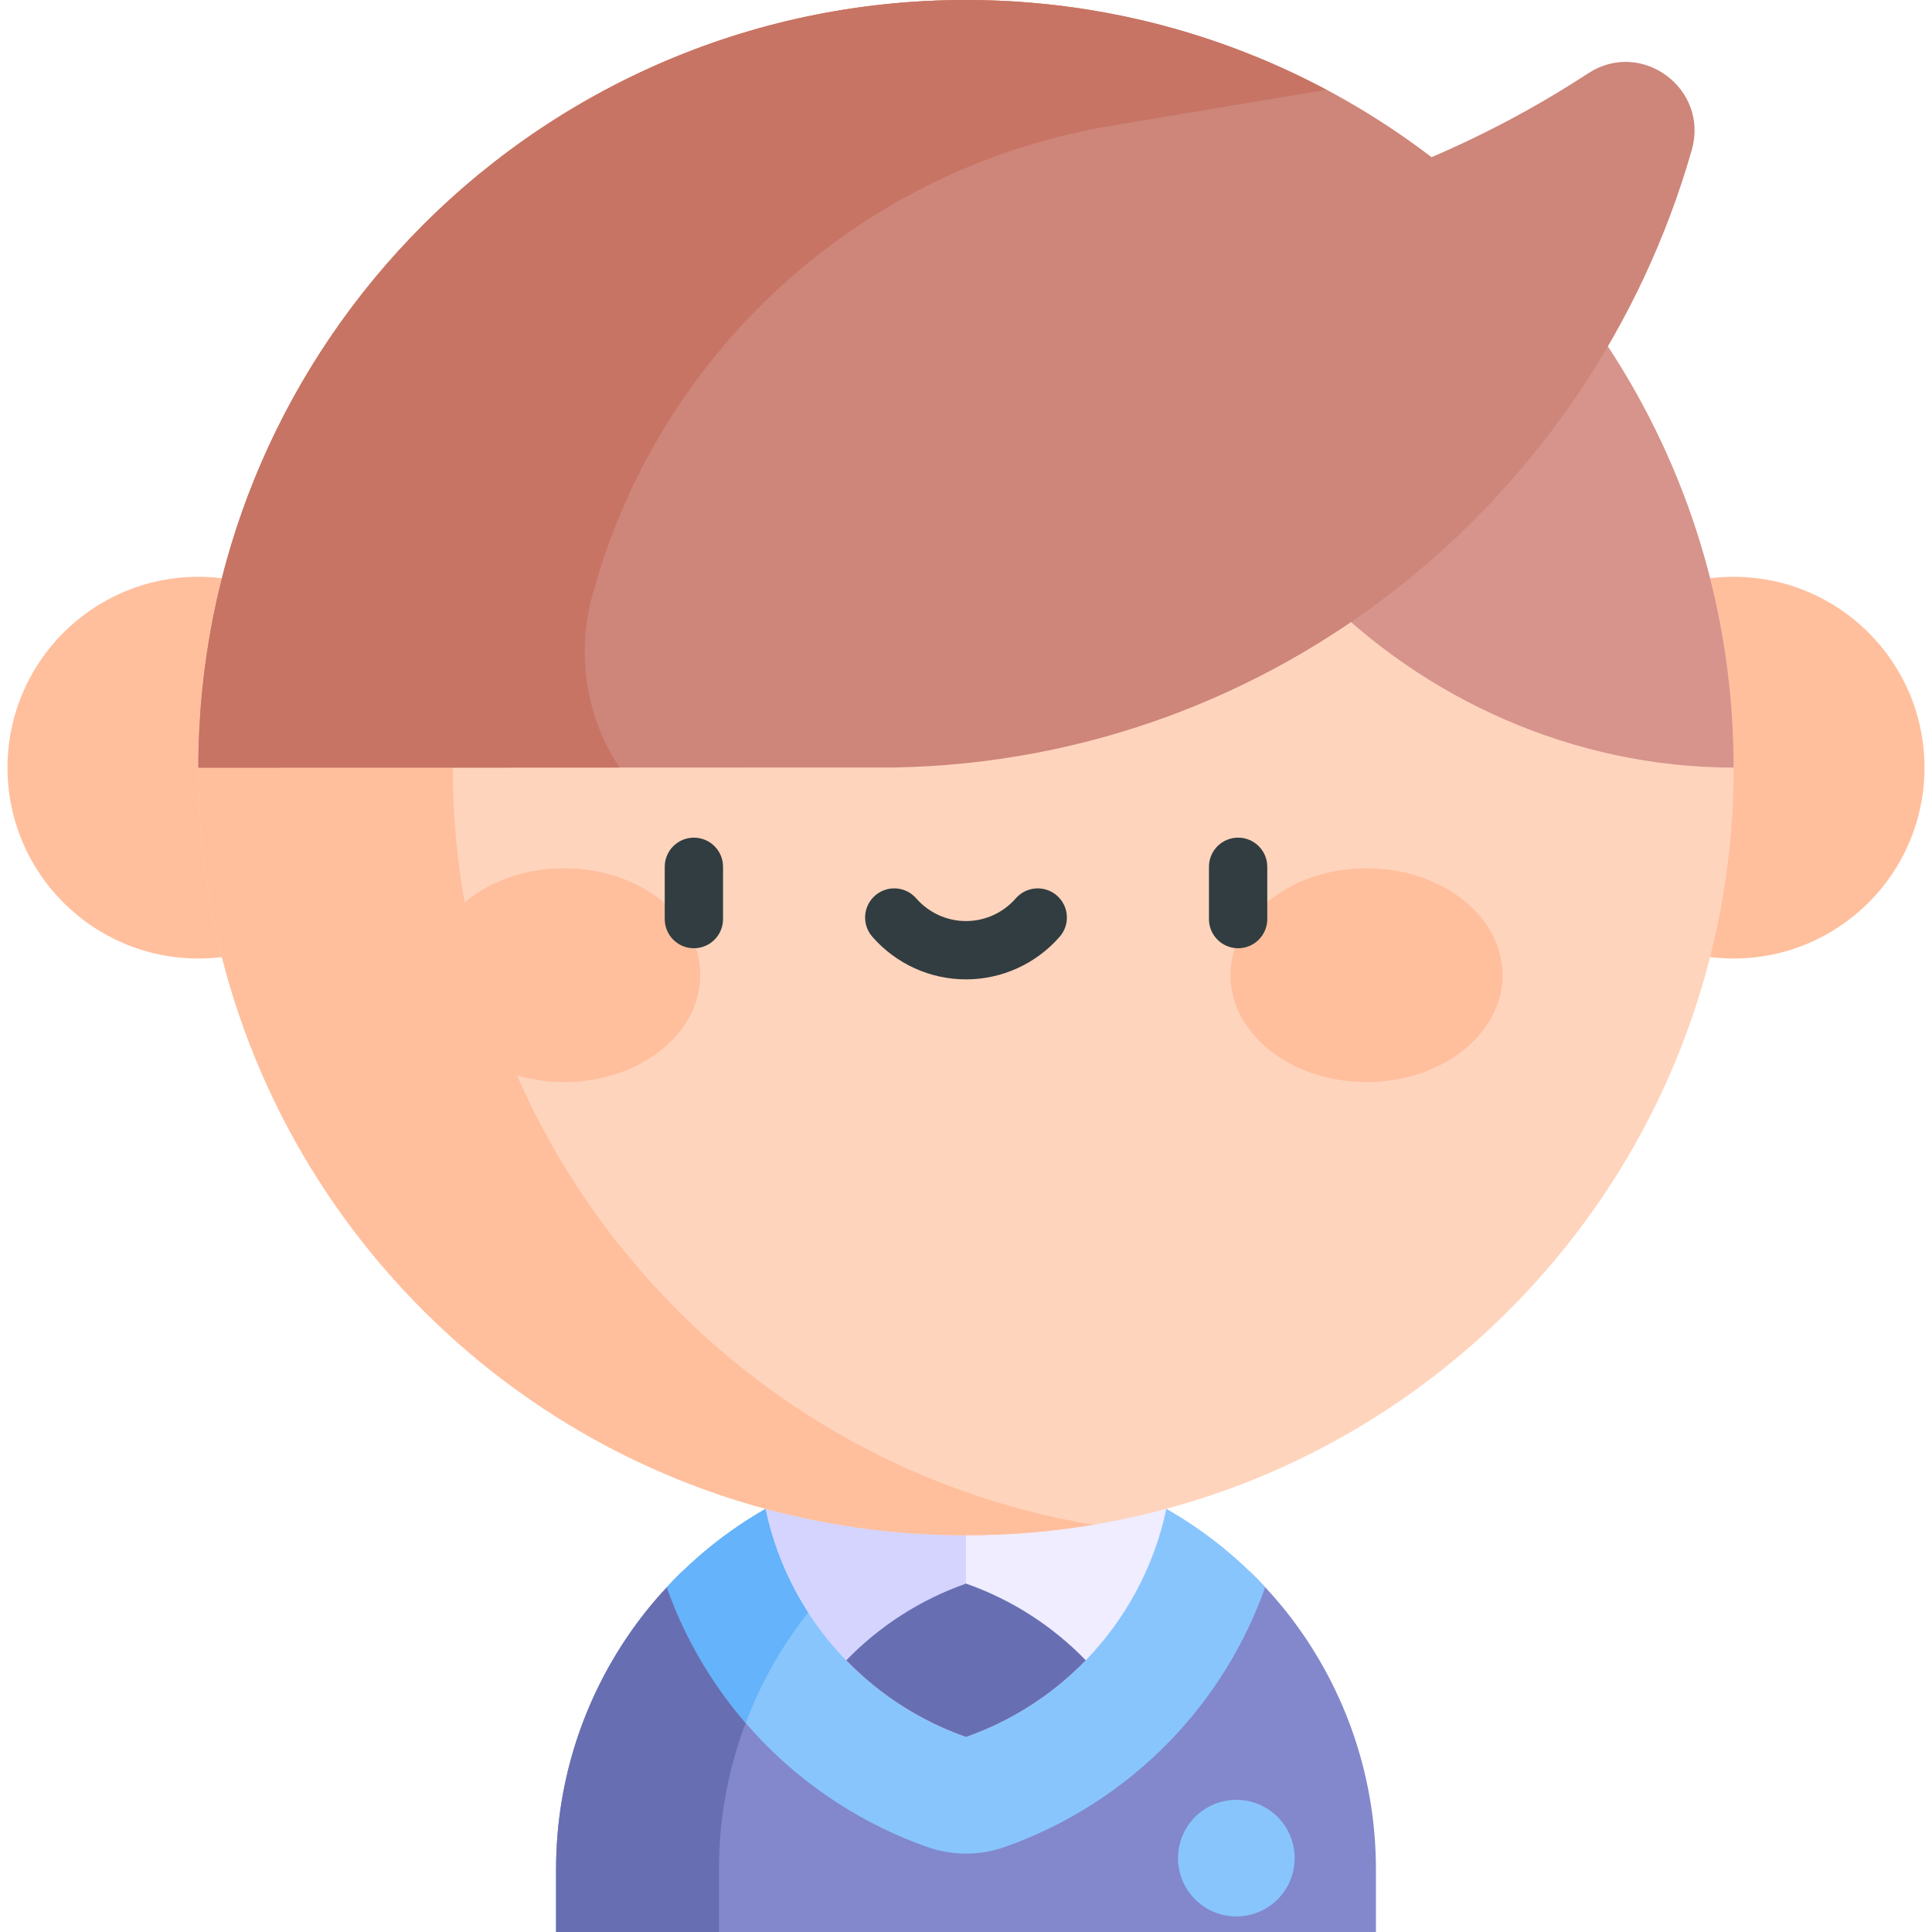 <svg id="Capa_1" enable-background="new 0 0 497 497" height="512" viewBox="0 0 497 497" width="512" xmlns="http://www.w3.org/2000/svg"><g><g><path d="m330.736 414.406c-1.678-2.107-3.446-4.136-5.274-6.107-1.306-1.408-2.662-2.767-4.042-4.102-5.367 8.349-12.776 15.438-21.679 19.855-21.154 10.495-45.928 8.219-68.095 2.372-19.407-5.119-38.185-13.065-56.014-22.284-1.39 1.345-2.752 2.731-4.081 4.164-1.83 1.972-3.608 3.993-5.286 6.101-12.702 15.95-20.952 35.656-22.816 57.18-.266 3.075-.402 6.187-.402 9.33v16.085h210.907v-16.084c0-25.148-8.701-48.281-23.218-66.51z" fill="#8288cb"/><path d="m175.41 404.354c-1.313 1.278-2.601 2.594-3.86 3.951-1.83 1.972-3.608 3.993-5.286 6.101-12.702 15.95-20.952 35.656-22.816 57.18-.266 3.075-.402 6.187-.402 9.33v16.084h41.902v-16.084c0-13.263 2.444-25.967 6.872-37.698.802-2.125 1.671-4.217 2.602-6.275-7.746-9.936-13.853-21.478-19.012-32.589z" fill="#676fb2"/></g><g><path d="m269.433 376.644c-6.603-1.347-13.601-2.106-20.934-2.106-28.629 0-56.455 11.687-76.948 33.767 4.523 12.771 11.383 24.599 20.27 34.913 1.4 1.625 2.838 3.221 4.337 4.768 11.782 12.158 26.443 21.547 42.399 27.152 6.435 2.261 13.449 2.261 19.885 0 15.958-5.606 30.625-14.998 42.412-27.162 11.018-11.37 19.372-24.898 24.607-39.678-14.707-15.852-34.143-27.189-56.028-31.654z" fill="#88c5fd"/><path d="m269.433 376.644c-6.603-1.347-13.601-2.106-20.934-2.106-28.629 0-56.455 11.687-76.948 33.767 4.523 12.771 11.383 24.599 20.27 34.913 12.716-33.683 41.922-59.281 77.612-66.574z" fill="#64b3fb"/></g><g><path d="m248.5 358.39-51.536 29.754c3.151 14.931 10.458 28.357 20.738 38.965 8.465 8.735 18.943 15.561 30.798 19.726 11.858-4.166 22.342-10.995 30.81-19.734 10.28-10.608 17.587-24.032 20.738-38.96z" fill="#efedff"/><path d="m196.964 388.144c3.151 14.931 10.458 28.357 20.738 38.965 8.465 8.735 18.943 15.561 30.798 19.726v-88.445z" fill="#d4d4ff"/><path d="m248.5 446.834c11.858-4.166 22.342-10.995 30.81-19.734-8.465-8.735-18.943-15.561-30.798-19.726-11.858 4.166-22.342 10.995-30.81 19.734 8.464 8.736 18.943 15.562 30.798 19.726z" fill="#676fb2"/></g><g fill="#ffbf9d"><circle cx="51.026" cy="197.476" r="49.096"/><circle cx="445.974" cy="197.476" r="49.096"/></g><g><path d="m303.859 387.07c82.114-23.936 142.115-99.754 142.115-189.595 0-97.913-71.258-179.182-164.745-194.776-10.646-1.775-21.58-2.699-32.731-2.699-109.059 0-197.472 88.412-197.472 197.476 0 89.84 60.002 165.658 142.114 189.595 17.566 5.121 36.139 7.878 55.359 7.878 11.151 0 22.085-.928 32.731-2.707 7.702-1.289 15.254-3.022 22.629-5.172z" fill="#ffd4bd"/><path d="m116.487 197.476c0-97.911 71.262-179.18 164.742-194.776-10.646-1.776-21.58-2.7-32.731-2.7-109.059 0-197.472 88.413-197.472 197.476 0 89.84 60.002 165.658 142.114 189.595 17.566 5.121 36.139 7.878 55.359 7.878 11.151 0 22.085-.928 32.731-2.707-93.481-15.597-164.743-96.858-164.743-194.766z" fill="#ffbf9d"/></g><g fill="#ffbf9d"><ellipse cx="145.144" cy="250.859" rx="35" ry="27.5"/><ellipse cx="351.535" cy="250.859" rx="35" ry="27.5"/></g><g fill="#313d40"><path d="m178.5 215.481c-4.142 0-7.5 3.358-7.5 7.5v13.451c0 4.142 3.358 7.5 7.5 7.5s7.5-3.358 7.5-7.5v-13.451c0-4.142-3.358-7.5-7.5-7.5z"/><path d="m318.5 215.481c-4.142 0-7.5 3.358-7.5 7.5v13.451c0 4.142 3.358 7.5 7.5 7.5s7.5-3.358 7.5-7.5v-13.451c0-4.142-3.358-7.5-7.5-7.5z"/><path d="m271.883 230.377c-3.123-2.721-7.86-2.396-10.582.727-3.232 3.708-7.897 5.835-12.801 5.835s-9.569-2.127-12.801-5.835c-2.722-3.123-7.458-3.447-10.582-.727-3.123 2.722-3.448 7.459-.727 10.582 6.082 6.978 14.869 10.98 24.109 10.98s18.028-4.002 24.109-10.98c2.723-3.123 2.397-7.86-.725-10.582z"/></g><circle cx="318.046" cy="478" fill="#88c5fd" r="15"/><g><path d="m445.974 197.463c-.003-40.011-11.904-77.246-32.36-108.35-9.094-13.827-19.882-26.439-32.062-37.552l-42.916 100.009c27.558 28.392 66.334 45.887 107.338 45.893z" fill="#d6948c"/><path d="m408.524 18.875c-12.709 8.308-26.176 15.529-40.279 21.561-24.99-19.084-54.675-32.342-87.016-37.736-10.646-1.776-21.58-2.7-32.731-2.7-56.313 0-107.123 23.575-143.098 61.392-33.694 35.42-54.373 83.335-54.374 136.081l179.208-.04c97.853-1.846 179.23-68.868 204.963-158.828 4.515-15.787-12.929-28.715-26.673-19.73z" fill="#ce857a"/><path d="m281.229 2.7c-10.646-1.776-21.58-2.7-32.731-2.7-56.313 0-107.123 23.575-143.098 61.392-33.694 35.42-54.373 83.335-54.374 136.081l108.342-.024c-8.58-12.938-11.116-28.939-7.085-43.931 10.076-37.477 32.778-69.92 63.745-92.151 20.257-14.542 44.041-24.722 70.137-29.075l55.054-9.185c-18.45-9.834-38.633-16.845-59.99-20.407z" fill="#c77464"/></g></g></svg>